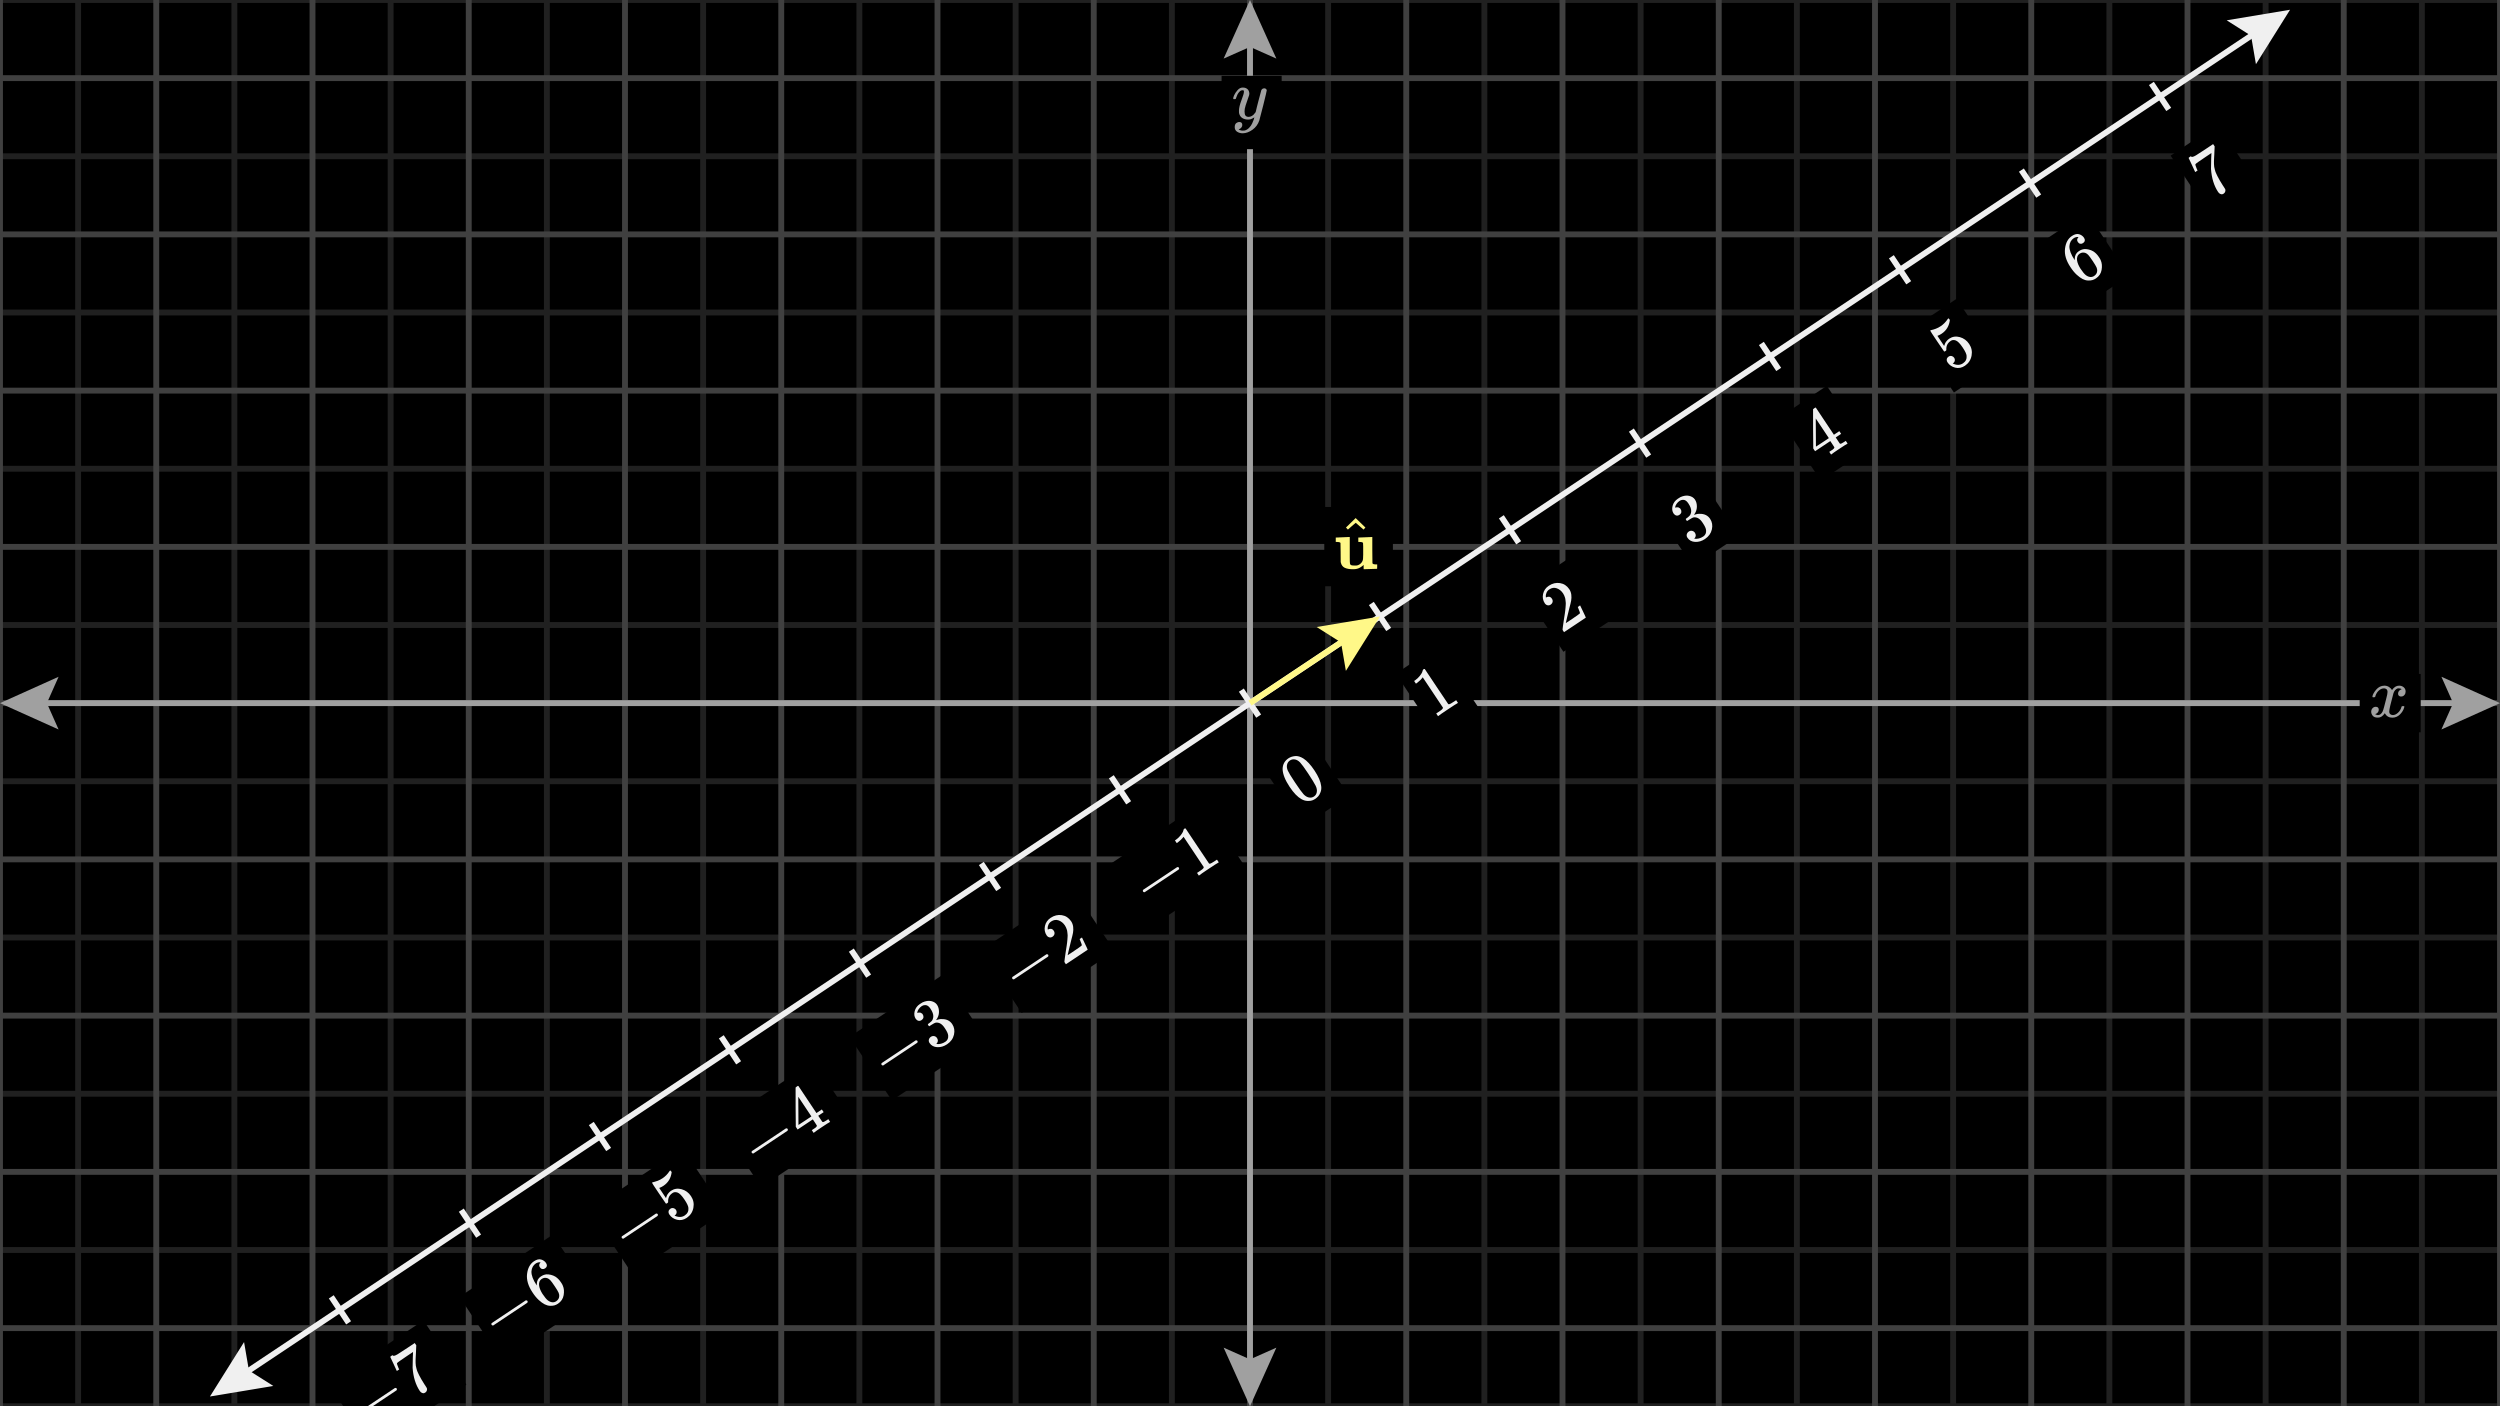 <svg width="640" height="360" viewBox="0 0 640 360" fill="none" xmlns="http://www.w3.org/2000/svg">
<rect x="0" y="0" width="640" height="360" fill="#808080" stroke="none"/>
<g clip-path="url(#clip0_331_14902)">
<path d="M640 0H0V360H640V0Z" fill="black"/>
<g clip-path="url(#clip1_331_14902)">
<path d="M0 0H640" stroke="#202020" stroke-width="1.5"/>
<path d="M0 40H640" stroke="#202020" stroke-width="1.5"/>
<path d="M0 80H640" stroke="#202020" stroke-width="1.5"/>
<path d="M0 120H640" stroke="#202020" stroke-width="1.5"/>
<path d="M0 160H640" stroke="#202020" stroke-width="1.5"/>
<path d="M0 200H640" stroke="#202020" stroke-width="1.5"/>
<path d="M0 240H640" stroke="#202020" stroke-width="1.5"/>
<path d="M0 280H640" stroke="#202020" stroke-width="1.5"/>
<path d="M0 320H640" stroke="#202020" stroke-width="1.5"/>
<path d="M0 360H640" stroke="#202020" stroke-width="1.5"/>
<path d="M20 0V360" stroke="#202020" stroke-width="1.5"/>
<path d="M60 0V360" stroke="#202020" stroke-width="1.5"/>
<path d="M100 0V360" stroke="#202020" stroke-width="1.5"/>
<path d="M140 0V360" stroke="#202020" stroke-width="1.5"/>
<path d="M180 0V360" stroke="#202020" stroke-width="1.5"/>
<path d="M220 0V360" stroke="#202020" stroke-width="1.5"/>
<path d="M260 0V360" stroke="#202020" stroke-width="1.5"/>
<path d="M300 0V360" stroke="#202020" stroke-width="1.5"/>
<path d="M340 0V360" stroke="#202020" stroke-width="1.5"/>
<path d="M380 0V360" stroke="#202020" stroke-width="1.5"/>
<path d="M420 0V360" stroke="#202020" stroke-width="1.5"/>
<path d="M460 0V360" stroke="#202020" stroke-width="1.5"/>
<path d="M500 0V360" stroke="#202020" stroke-width="1.5"/>
<path d="M540 0V360" stroke="#202020" stroke-width="1.5"/>
<path d="M580 0V360" stroke="#202020" stroke-width="1.5"/>
<path d="M620 0V360" stroke="#202020" stroke-width="1.5"/>
<path d="M0 20H640" stroke="#404040" stroke-width="1.5"/>
<path d="M0 60H640" stroke="#404040" stroke-width="1.5"/>
<path d="M0 100H640" stroke="#404040" stroke-width="1.5"/>
<path d="M0 140H640" stroke="#404040" stroke-width="1.5"/>
<path d="M0 180H640" stroke="#404040" stroke-width="1.5"/>
<path d="M0 220H640" stroke="#404040" stroke-width="1.5"/>
<path d="M0 260H640" stroke="#404040" stroke-width="1.5"/>
<path d="M0 300H640" stroke="#404040" stroke-width="1.5"/>
<path d="M0 340H640" stroke="#404040" stroke-width="1.5"/>
<path d="M0 0V360" stroke="#404040" stroke-width="1.5"/>
<path d="M40 0V360" stroke="#404040" stroke-width="1.5"/>
<path d="M80 0V360" stroke="#404040" stroke-width="1.5"/>
<path d="M120 0V360" stroke="#404040" stroke-width="1.5"/>
<path d="M160 0V360" stroke="#404040" stroke-width="1.5"/>
<path d="M200 0V360" stroke="#404040" stroke-width="1.5"/>
<path d="M240 0V360" stroke="#404040" stroke-width="1.5"/>
<path d="M280 0V360" stroke="#404040" stroke-width="1.5"/>
<path d="M320 0V360" stroke="#404040" stroke-width="1.5"/>
<path d="M360 0V360" stroke="#404040" stroke-width="1.5"/>
<path d="M400 0V360" stroke="#404040" stroke-width="1.5"/>
<path d="M440 0V360" stroke="#404040" stroke-width="1.5"/>
<path d="M480 0V360" stroke="#404040" stroke-width="1.5"/>
<path d="M520 0V360" stroke="#404040" stroke-width="1.5"/>
<path d="M560 0V360" stroke="#404040" stroke-width="1.5"/>
<path d="M600 0V360" stroke="#404040" stroke-width="1.5"/>
<path d="M640 0V360" stroke="#404040" stroke-width="1.5"/>
</g>
<path d="M625 173.25L640 180L625 186.75L628 180L625 173.25Z" fill="#A0A0A0"/>
<path d="M15 186.75L0 180L15 173.25L12 180L15 186.75Z" fill="#A0A0A0"/>
<path d="M4 180H636" stroke="#A0A0A0" stroke-width="1.5"/>
<path d="M326.75 345L320 360L313.25 345L320 348L326.75 345Z" fill="#A0A0A0"/>
<path d="M313.25 15L320 0L326.75 15L320 12L313.25 15Z" fill="#A0A0A0"/>
<path d="M320 4V356" stroke="#A0A0A0" stroke-width="1.5"/>
<path d="M619.698 172.529H604.083V187.473H619.698V172.529Z" fill="black"/>
<g clip-path="url(#clip2_331_14902)">
<path d="M607.334 178.298C607.418 177.791 607.744 177.206 608.311 176.543C608.878 175.879 609.578 175.541 610.41 175.529C610.832 175.529 611.219 175.638 611.568 175.855C611.918 176.072 612.178 176.344 612.347 176.669C612.853 175.909 613.463 175.529 614.175 175.529C614.621 175.529 615.007 175.662 615.333 175.927C615.659 176.193 615.827 176.549 615.84 176.995C615.84 177.345 615.755 177.629 615.586 177.846C615.417 178.063 615.254 178.196 615.098 178.244C614.941 178.292 614.802 178.316 614.681 178.316C614.452 178.316 614.265 178.25 614.12 178.117C613.975 177.984 613.903 177.81 613.903 177.592C613.903 177.037 614.205 176.657 614.808 176.452C614.675 176.295 614.434 176.217 614.084 176.217C613.927 176.217 613.813 176.229 613.74 176.253C613.282 176.446 612.944 176.844 612.727 177.448C612.003 180.114 611.641 181.67 611.641 182.117C611.641 182.455 611.737 182.696 611.93 182.841C612.123 182.986 612.335 183.058 612.564 183.058C613.01 183.058 613.451 182.859 613.885 182.461C614.319 182.063 614.615 181.574 614.772 180.995C614.808 180.874 614.844 180.808 614.88 180.796C614.917 180.784 615.013 180.772 615.17 180.759H615.242C615.423 180.759 615.514 180.808 615.514 180.904C615.514 180.916 615.502 180.983 615.478 181.103C615.285 181.791 614.911 182.4 614.356 182.931C613.801 183.462 613.155 183.728 612.419 183.728C611.574 183.728 610.935 183.347 610.501 182.587C610.006 183.335 609.439 183.709 608.799 183.709H608.691C608.1 183.709 607.677 183.553 607.424 183.239C607.171 182.925 607.038 182.593 607.026 182.244C607.026 181.857 607.14 181.544 607.37 181.302C607.599 181.061 607.87 180.94 608.184 180.94C608.703 180.94 608.962 181.194 608.962 181.701C608.962 181.942 608.89 182.153 608.745 182.334C608.6 182.515 608.462 182.636 608.329 182.696C608.196 182.756 608.118 182.786 608.094 182.786L608.039 182.805C608.039 182.817 608.076 182.841 608.148 182.877C608.22 182.913 608.317 182.955 608.438 183.004C608.558 183.052 608.673 183.07 608.781 183.058C609.216 183.058 609.59 182.786 609.903 182.244C610.012 182.05 610.151 181.64 610.32 181.013C610.489 180.385 610.658 179.734 610.826 179.058C610.995 178.383 611.092 177.984 611.116 177.864C611.176 177.538 611.206 177.303 611.206 177.158C611.206 176.82 611.116 176.579 610.935 176.434C610.754 176.289 610.549 176.217 610.32 176.217C609.837 176.217 609.385 176.41 608.962 176.796C608.54 177.182 608.244 177.677 608.076 178.28C608.051 178.389 608.021 178.449 607.985 178.461C607.949 178.473 607.852 178.485 607.696 178.497H607.442C607.37 178.425 607.334 178.358 607.334 178.298Z" fill="#A0A0A0"/>
</g>
<path d="M328.108 19.411H312.723V38.188H328.108V19.411Z" fill="black"/>
<g clip-path="url(#clip3_331_14902)">
<path d="M315.689 25.218C315.689 25.049 315.779 24.759 315.96 24.349C316.141 23.939 316.431 23.51 316.829 23.064C317.227 22.617 317.674 22.4 318.169 22.412C318.663 22.412 319.062 22.551 319.363 22.828C319.665 23.106 319.822 23.492 319.834 23.987C319.81 24.216 319.792 24.343 319.78 24.367C319.78 24.403 319.683 24.681 319.49 25.2C319.297 25.719 319.098 26.304 318.893 26.956C318.687 27.607 318.591 28.126 318.603 28.512C318.603 29.031 318.687 29.393 318.856 29.599C319.025 29.804 319.279 29.912 319.617 29.924C319.894 29.924 320.154 29.858 320.395 29.725C320.636 29.593 320.824 29.454 320.956 29.309C321.089 29.164 321.252 28.965 321.445 28.712C321.445 28.7 321.475 28.579 321.536 28.349C321.596 28.12 321.68 27.764 321.789 27.282C321.898 26.799 322.012 26.352 322.133 25.942C322.591 24.132 322.845 23.184 322.893 23.1C323.05 22.774 323.31 22.611 323.672 22.611C323.828 22.611 323.955 22.653 324.052 22.738C324.148 22.822 324.215 22.895 324.251 22.955C324.287 23.015 324.299 23.07 324.287 23.118C324.287 23.275 323.991 24.542 323.4 26.919C322.809 29.297 322.471 30.6 322.386 30.829C322.048 31.831 321.463 32.628 320.63 33.219C319.798 33.81 318.965 34.112 318.132 34.124C317.589 34.124 317.113 33.991 316.702 33.726C316.292 33.46 316.087 33.062 316.087 32.531C316.087 32.266 316.129 32.042 316.214 31.861C316.298 31.68 316.413 31.547 316.557 31.463C316.702 31.379 316.823 31.318 316.92 31.282C317.016 31.246 317.119 31.228 317.227 31.228C317.758 31.228 318.024 31.481 318.024 31.988C318.024 32.229 317.951 32.441 317.807 32.622C317.662 32.803 317.523 32.923 317.39 32.984C317.257 33.044 317.179 33.074 317.155 33.074L317.101 33.092C317.125 33.153 317.239 33.225 317.444 33.309C317.65 33.394 317.855 33.436 318.06 33.436H318.205C318.41 33.436 318.567 33.424 318.675 33.4C319.074 33.291 319.442 33.062 319.78 32.712C320.118 32.362 320.377 31.988 320.558 31.59C320.739 31.192 320.878 30.854 320.974 30.576C321.071 30.299 321.119 30.117 321.119 30.033L321.011 30.105C320.938 30.154 320.824 30.22 320.667 30.305C320.51 30.389 320.353 30.461 320.196 30.522C319.955 30.582 319.719 30.612 319.49 30.612C318.935 30.612 318.446 30.48 318.024 30.214C317.601 29.948 317.324 29.52 317.191 28.929C317.179 28.844 317.173 28.657 317.173 28.368C317.173 27.68 317.384 26.781 317.807 25.67C318.229 24.56 318.44 23.854 318.44 23.552C318.44 23.54 318.44 23.528 318.44 23.516C318.44 23.408 318.44 23.335 318.44 23.299C318.44 23.263 318.416 23.221 318.368 23.172C318.319 23.124 318.253 23.1 318.169 23.1H318.096C317.819 23.1 317.565 23.215 317.336 23.444C317.107 23.673 316.926 23.921 316.793 24.186C316.66 24.451 316.557 24.705 316.485 24.946C316.413 25.188 316.364 25.32 316.34 25.345C316.316 25.369 316.22 25.381 316.051 25.381H315.797C315.725 25.308 315.689 25.254 315.689 25.218Z" fill="#A0A0A0"/>
</g>
<path d="M570.031 5.2L586.256 2.496L577.519 16.433L576.271 9.152L570.031 5.2Z" fill="#F0F0F0"/>
<path d="M69.969 354.8L53.744 357.504L62.48 343.567L63.728 350.848L69.969 354.8Z" fill="#F0F0F0"/>
<path d="M57.072 355.285L582.928 4.715" stroke="#F0F0F0" stroke-width="1.5"/>
<path d="M84.807 331.988L89.245 338.645" stroke="#F0F0F0" stroke-width="1.5"/>
<path d="M118.089 309.8L122.527 316.456" stroke="#F0F0F0" stroke-width="1.5"/>
<path d="M151.371 287.612L155.809 294.269" stroke="#F0F0F0" stroke-width="1.5"/>
<path d="M184.653 265.424L189.091 272.08" stroke="#F0F0F0" stroke-width="1.5"/>
<path d="M217.935 243.235L222.373 249.892" stroke="#F0F0F0" stroke-width="1.5"/>
<path d="M251.217 221.048L255.655 227.704" stroke="#F0F0F0" stroke-width="1.5"/>
<path d="M284.499 198.859L288.937 205.516" stroke="#F0F0F0" stroke-width="1.5"/>
<path d="M317.781 176.672L322.219 183.328" stroke="#F0F0F0" stroke-width="1.5"/>
<path d="M351.063 154.483L355.501 161.14" stroke="#F0F0F0" stroke-width="1.5"/>
<path d="M384.345 132.296L388.783 138.952" stroke="#F0F0F0" stroke-width="1.5"/>
<path d="M417.627 110.107L422.065 116.764" stroke="#F0F0F0" stroke-width="1.5"/>
<path d="M450.909 87.92L455.347 94.576" stroke="#F0F0F0" stroke-width="1.5"/>
<path d="M484.191 65.731L488.629 72.388" stroke="#F0F0F0" stroke-width="1.5"/>
<path d="M517.473 43.544L521.911 50.2" stroke="#F0F0F0" stroke-width="1.5"/>
<path d="M550.755 21.355L555.193 28.012" stroke="#F0F0F0" stroke-width="1.5"/>
<path d="M108.413 338.017L84.054 354.257L95.026 370.715L119.385 354.475L108.413 338.017Z" fill="black"/>
<g clip-path="url(#clip4_331_14902)">
<path d="M92.506 361.775C92.506 361.775 92.462 361.71 92.375 361.58C92.288 361.449 92.292 361.302 92.385 361.138L101.134 355.306C101.338 355.286 101.48 355.336 101.56 355.456C101.641 355.577 101.632 355.727 101.535 355.908L92.787 361.74C92.6 361.764 92.462 361.71 92.375 361.58L92.506 361.775Z" fill="#F0F0F0"/>
<path d="M101.565 350.93C101.562 350.903 101.283 350.299 100.727 349.118L99.894 347.346C99.881 347.326 99.974 347.249 100.175 347.115L100.476 346.914L100.516 346.974C100.583 347.075 100.716 347.11 100.913 347.08C101.11 347.05 101.402 346.921 101.786 346.693C102.171 346.466 103.026 345.91 104.351 345.027L106.173 343.812L106.565 344.4L106.474 346.483C106.464 346.663 106.447 346.964 106.424 347.386C106.401 347.808 106.389 348.084 106.389 348.214C106.389 348.345 106.391 348.576 106.394 348.907C106.397 349.238 106.417 349.486 106.454 349.65C106.491 349.814 106.545 350.046 106.615 350.347C106.685 350.648 106.774 350.923 106.881 351.17C106.988 351.418 107.128 351.716 107.302 352.064C107.476 352.412 107.674 352.773 107.895 353.148C108.116 353.523 108.375 353.944 108.673 354.413C108.766 354.553 108.86 354.694 108.954 354.835C109.047 354.975 109.123 355.099 109.18 355.206L109.27 355.341C109.344 355.539 109.345 355.748 109.275 355.969C109.205 356.19 109.074 356.364 108.883 356.491C108.773 356.564 108.658 356.62 108.537 356.656C108.417 356.693 108.248 356.668 108.03 356.581C107.813 356.494 107.624 356.33 107.463 356.089C106.406 354.503 105.795 352.532 105.631 350.177C105.618 349.722 105.634 348.833 105.681 347.511L105.741 346.101L104.341 347.035C102.594 348.199 101.696 348.842 101.646 348.962C101.606 349.032 101.631 349.19 101.721 349.434C101.811 349.678 101.905 349.927 102.002 350.182L102.168 350.528L102.198 350.573L101.596 350.975L101.565 350.93Z" fill="#F0F0F0"/>
</g>
<path d="M141.511 316.07L117.629 331.991L128.491 348.284L152.373 332.363L141.511 316.07Z" fill="black"/>
<g clip-path="url(#clip5_331_14902)">
<path d="M125.98 339.359C125.98 339.359 125.937 339.294 125.85 339.164C125.763 339.033 125.766 338.886 125.86 338.722L134.608 332.89C134.812 332.87 134.954 332.92 135.035 333.041C135.115 333.161 135.107 333.312 135.01 333.492L126.261 339.324C126.074 339.348 125.937 339.294 125.85 339.164L125.98 339.359Z" fill="#F0F0F0"/>
<path d="M136.299 330.826C135.209 329.19 134.752 327.624 134.929 326.129C135.107 324.633 135.692 323.554 136.686 322.891C137.379 322.43 137.996 322.279 138.538 322.44C139.08 322.6 139.498 322.901 139.793 323.343C139.96 323.594 140.024 323.842 139.983 324.086C139.943 324.33 139.798 324.536 139.547 324.703C139.316 324.857 139.078 324.914 138.834 324.874C138.59 324.834 138.384 324.688 138.217 324.437C137.922 323.996 137.981 323.572 138.392 323.167C138.024 323.094 137.63 323.176 137.208 323.413C136.495 323.888 136.109 324.581 136.049 325.491C136.018 326.468 136.458 327.639 137.369 329.004L137.424 329.055C137.434 328.961 137.43 328.869 137.414 328.779C137.424 327.902 137.76 327.243 138.423 326.801L138.483 326.761C138.944 326.453 139.415 326.277 139.893 326.234C140.228 326.214 140.602 326.254 141.017 326.354C141.432 326.455 141.819 326.61 142.177 326.821C142.715 327.173 143.179 327.639 143.567 328.222L143.748 328.493C143.902 328.723 144.02 328.956 144.104 329.19C144.388 329.856 144.452 330.647 144.295 331.564C144.137 332.481 143.652 333.21 142.839 333.752C142.558 333.94 142.26 334.08 141.946 334.174C141.631 334.268 141.25 334.305 140.802 334.284C140.353 334.264 139.9 334.139 139.441 333.908C138.983 333.677 138.478 333.311 137.926 332.809C137.374 332.307 136.831 331.646 136.299 330.826ZM138.694 327.403C138.392 327.604 138.188 327.863 138.081 328.181C137.974 328.499 137.954 328.839 138.021 329.2C138.088 329.562 138.193 329.905 138.337 330.229C138.481 330.554 138.658 330.885 138.869 331.223C139.425 332.056 139.883 332.613 140.244 332.894C140.606 333.175 140.991 333.339 141.399 333.386C141.76 333.406 142.086 333.319 142.377 333.125C142.889 332.784 143.154 332.332 143.17 331.77C143.181 331.502 143.12 331.216 142.99 330.912C142.859 330.607 142.533 330.063 142.011 329.281C141.476 328.477 141.093 327.957 140.862 327.72C140.631 327.482 140.39 327.316 140.139 327.223C139.627 327.042 139.145 327.102 138.694 327.403Z" fill="#F0F0F0"/>
</g>
<path d="M174.735 293.92L150.968 309.765L161.83 326.058L185.597 310.213L174.735 293.92Z" fill="black"/>
<g clip-path="url(#clip6_331_14902)">
<path d="M159.32 317.133C159.32 317.133 159.276 317.068 159.189 316.937C159.102 316.807 159.106 316.659 159.199 316.495L167.948 310.663C168.152 310.643 168.294 310.694 168.374 310.814C168.454 310.934 168.446 311.085 168.349 311.266L159.601 317.098C159.414 317.121 159.276 317.068 159.189 316.937L159.32 317.133Z" fill="#F0F0F0"/>
<path d="M173.042 309.724C173.202 309.965 173.256 310.219 173.202 310.487C173.149 310.755 173.007 310.965 172.776 311.119L172.67 311.189C173.661 311.675 174.537 311.663 175.3 311.154C176.003 310.686 176.314 310.043 176.234 309.227C176.204 308.769 175.871 308.063 175.235 307.109C174.546 306.075 173.945 305.468 173.433 305.287C172.951 305.13 172.55 305.158 172.229 305.372L172.138 305.433C171.355 305.955 170.991 306.691 171.044 307.641C171.051 307.738 171.043 307.802 171.019 307.832C170.996 307.862 170.927 307.922 170.813 308.012C170.643 308.126 170.527 308.16 170.467 308.113C170.42 308.086 169.825 307.214 168.68 305.498L167.385 303.556C167.051 303.054 166.909 302.786 166.959 302.753C166.965 302.719 166.979 302.696 166.999 302.682C167.009 302.676 167.141 302.645 167.395 302.592C167.65 302.538 167.979 302.435 168.384 302.281C168.789 302.127 169.192 301.916 169.594 301.648C170.306 301.173 170.895 300.578 171.36 299.862C171.414 299.768 171.466 299.704 171.516 299.671C171.596 299.617 171.697 299.681 171.817 299.862L171.948 300.057C171.774 301.58 171.069 302.753 169.835 303.576C169.523 303.783 169.222 303.94 168.931 304.047L168.761 304.118L170.487 306.708C170.584 306.44 170.661 306.229 170.718 306.075C170.775 305.921 170.902 305.72 171.099 305.473C171.297 305.225 171.526 305.014 171.787 304.84C172.6 304.298 173.505 304.166 174.502 304.444C175.499 304.722 176.296 305.307 176.891 306.201C177.507 307.124 177.711 308.126 177.504 309.207C177.296 310.288 176.734 311.141 175.817 311.767C175.004 312.309 174.171 312.473 173.318 312.259C172.465 312.044 171.81 311.596 171.355 310.913C171.195 310.673 171.123 310.445 171.14 310.231C171.156 310.017 171.212 309.849 171.305 309.729C171.399 309.609 171.501 309.511 171.611 309.438C171.862 309.271 172.125 309.219 172.399 309.282C172.674 309.346 172.888 309.493 173.042 309.724Z" fill="#F0F0F0"/>
</g>
<path d="M208.258 271.702L184.129 287.788L194.871 303.901L219 287.815L208.258 271.702Z" fill="black"/>
<g clip-path="url(#clip7_331_14902)">
<path d="M192.591 295.322C192.591 295.322 192.548 295.257 192.461 295.127C192.374 294.996 192.377 294.849 192.471 294.685L201.219 288.853C201.423 288.832 201.565 288.883 201.646 289.003C201.726 289.124 201.718 289.274 201.621 289.455L192.872 295.287C192.685 295.311 192.548 295.257 192.461 295.127L192.591 295.322Z" fill="#F0F0F0"/>
<path d="M212.377 287.286C212.176 287.376 211.519 287.793 210.404 288.536C209.24 289.312 208.577 289.775 208.417 289.926L208.281 290.016L207.819 289.324L208.286 289.013C208.487 288.879 208.622 288.788 208.693 288.741C208.763 288.695 208.842 288.628 208.929 288.541C209.016 288.454 209.069 288.382 209.089 288.325C209.109 288.268 209.118 288.204 209.114 288.134C209.111 288.107 208.935 287.833 208.587 287.311L208.085 286.558L204.185 289.158L203.724 288.465L203.679 283.471C203.662 280.118 203.66 278.43 203.673 278.407C203.68 278.373 203.779 278.293 203.97 278.166L204.241 277.985L204.391 278.015L209.009 284.942L210.394 284.018L210.856 284.711L209.471 285.635L209.983 286.403C210.257 286.814 210.418 287.055 210.464 287.125C210.511 287.196 210.582 287.236 210.675 287.246C210.802 287.262 211.115 287.112 211.614 286.794L212.051 286.503L212.512 287.196L212.377 287.286ZM207.714 285.805L204.361 280.776L204.406 287.989L206.058 286.909L207.714 285.805Z" fill="#F0F0F0"/>
</g>
<path d="M241.371 249.509L217.472 265.441L228.323 281.719L252.222 265.786L241.371 249.509Z" fill="black"/>
<g clip-path="url(#clip8_331_14902)">
<path d="M225.813 272.794C225.813 272.794 225.77 272.729 225.683 272.598C225.596 272.468 225.599 272.321 225.693 272.157L234.441 266.324C234.645 266.304 234.788 266.354 234.868 266.475C234.948 266.595 234.94 266.746 234.843 266.927L226.094 272.759C225.907 272.782 225.77 272.729 225.683 272.598L225.813 272.794Z" fill="#F0F0F0"/>
<path d="M235.907 261.149C235.636 261.33 235.368 261.385 235.104 261.315C234.839 261.245 234.612 261.078 234.421 260.813C234.053 260.261 233.966 259.609 234.16 258.856C234.354 258.103 234.793 257.499 235.475 257.044C235.827 256.81 236.051 256.667 236.148 256.617C236.971 256.242 237.715 256.13 238.381 256.281C239.047 256.431 239.546 256.744 239.877 257.219C240.225 257.741 240.392 258.362 240.379 259.082C240.366 259.801 240.131 260.472 239.676 261.094L239.651 261.154C239.658 261.165 239.713 261.149 239.817 261.109C239.921 261.069 240.096 261.017 240.344 260.954C240.591 260.89 240.852 260.868 241.127 260.888C242.305 260.872 243.185 261.3 243.767 262.173C244.296 262.966 244.446 263.867 244.219 264.874C243.991 265.881 243.401 266.702 242.447 267.338C241.644 267.874 240.807 268.119 239.937 268.076C239.067 268.032 238.411 267.679 237.97 267.017C237.782 266.736 237.722 266.45 237.789 266.159C237.856 265.868 238.022 265.627 238.286 265.436C238.567 265.248 238.858 265.185 239.159 265.245C239.46 265.305 239.701 265.471 239.882 265.742C239.956 265.852 240.008 265.963 240.038 266.073C240.068 266.184 240.086 266.287 240.093 266.384C240.1 266.482 240.085 266.579 240.048 266.676C240.011 266.773 239.977 266.853 239.947 266.917C239.917 266.98 239.88 267.034 239.837 267.077C239.793 267.121 239.763 267.162 239.747 267.203L239.696 267.258C240.509 267.368 241.282 267.179 242.015 266.691C242.567 266.323 242.807 265.779 242.733 265.059C242.683 264.614 242.43 264.051 241.975 263.368L241.774 263.067C241.139 262.113 240.392 261.69 239.536 261.797C239.345 261.837 239.015 262.006 238.547 262.304L237.905 262.71L237.839 262.71C237.799 262.694 237.736 262.62 237.649 262.49C237.528 262.309 237.508 262.192 237.588 262.138C237.869 261.951 238.144 261.732 238.411 261.481C238.719 261.203 238.89 260.785 238.923 260.226C238.957 259.667 238.723 259.011 238.221 258.258L238.14 258.138C237.759 257.566 237.319 257.286 236.82 257.3C236.506 257.306 236.223 257.393 235.972 257.561C235.651 257.775 235.392 258.027 235.194 258.319C234.997 258.61 234.883 258.852 234.853 259.046C234.823 259.24 234.808 259.338 234.808 259.338L234.853 259.307C234.89 259.297 234.936 259.281 234.993 259.257C235.05 259.234 235.117 259.225 235.194 259.232C235.271 259.239 235.355 259.234 235.445 259.217C235.535 259.2 235.622 259.222 235.706 259.282C235.79 259.343 235.88 259.391 235.977 259.428C236.074 259.465 236.156 259.555 236.223 259.699C236.37 259.92 236.431 260.162 236.404 260.427C236.377 260.691 236.211 260.932 235.907 261.149Z" fill="#F0F0F0"/>
</g>
<path d="M274.702 227.537L250.935 243.382L261.556 259.314L285.323 243.469L274.702 227.537Z" fill="black"/>
<g clip-path="url(#clip9_331_14902)">
<path d="M259.286 250.75C259.286 250.75 259.243 250.685 259.156 250.554C259.069 250.424 259.072 250.277 259.166 250.113L267.914 244.281C268.118 244.261 268.26 244.311 268.341 244.431C268.421 244.552 268.413 244.702 268.315 244.883L259.567 250.715C259.38 250.738 259.243 250.685 259.156 250.554L259.286 250.75Z" fill="#F0F0F0"/>
<path d="M269.45 239.798C269.179 239.979 268.903 240.032 268.622 239.959C268.341 239.885 268.113 239.718 267.939 239.457C267.464 238.744 267.318 237.949 267.502 237.073C267.686 236.196 268.175 235.493 268.968 234.965C269.881 234.356 270.832 234.128 271.819 234.282C272.806 234.436 273.602 234.956 274.208 235.843C274.496 236.275 274.669 236.753 274.73 237.278C274.79 237.804 274.777 238.306 274.69 238.784C274.603 239.263 274.449 239.902 274.228 240.701C274.074 241.253 273.88 242.05 273.646 243.09L273.319 244.526L274.474 243.778C276.05 242.727 276.871 242.143 276.938 242.026C276.995 241.959 276.818 241.432 276.406 240.445L276.376 240.4L276.978 239.999L277.008 240.044C277.018 240.081 277.258 240.581 277.726 241.545C278.195 242.508 278.427 243.02 278.424 243.08L278.454 243.126L272.868 246.85L272.677 246.564L272.556 246.383C272.51 246.313 272.49 246.217 272.496 246.097C272.503 245.976 272.536 245.7 272.597 245.269C272.674 244.753 272.737 244.305 272.787 243.924C272.811 243.763 272.858 243.463 272.928 243.025C272.998 242.587 273.045 242.287 273.068 242.127C273.092 241.966 273.127 241.703 273.174 241.339C273.221 240.974 273.247 240.71 273.254 240.546C273.261 240.382 273.276 240.154 273.299 239.863C273.323 239.572 273.321 239.341 273.294 239.171C273.268 239 273.246 238.804 273.229 238.583C273.212 238.362 273.17 238.158 273.104 237.971C273.037 237.784 272.971 237.61 272.908 237.449C272.844 237.288 272.749 237.113 272.622 236.922C272.2 236.29 271.665 235.856 271.016 235.622C270.367 235.388 269.726 235.482 269.093 235.903C268.762 236.124 268.528 236.403 268.391 236.741C268.254 237.079 268.188 237.362 268.195 237.59C268.202 237.817 268.215 237.946 268.235 237.976C268.242 237.986 268.27 237.974 268.32 237.941C268.501 237.82 268.734 237.767 269.018 237.78C269.303 237.794 269.552 237.961 269.766 238.282C269.933 238.533 269.993 238.797 269.947 239.075C269.9 239.353 269.734 239.594 269.45 239.798Z" fill="#F0F0F0"/>
</g>
<path d="M307.803 205.469L284.397 221.073L295.019 237.005L318.424 221.401L307.803 205.469Z" fill="black"/>
<g clip-path="url(#clip10_331_14902)">
<path d="M292.749 228.441C292.749 228.441 292.705 228.376 292.618 228.246C292.531 228.115 292.535 227.968 292.628 227.804L301.377 221.972C301.581 221.952 301.723 222.002 301.803 222.123C301.884 222.243 301.875 222.394 301.778 222.574L293.03 228.406C292.843 228.43 292.705 228.376 292.618 228.246L292.749 228.441Z" fill="#F0F0F0"/>
<path d="M302.983 214.202L302.837 214.408C302.73 214.552 302.563 214.736 302.335 214.96C302.108 215.184 301.84 215.413 301.532 215.648L301.246 215.838L300.784 215.146L301.07 214.955C301.529 214.62 301.915 214.254 302.23 213.856C302.544 213.458 302.745 213.15 302.832 212.932C302.919 212.715 302.986 212.511 303.033 212.32C303.033 212.276 303.083 212.221 303.183 212.154C303.274 212.094 303.379 212.067 303.5 212.074L306.501 216.576L309.527 221.083C309.645 221.107 309.735 221.112 309.799 221.098C309.862 221.085 309.996 221.025 310.2 220.917C310.404 220.81 310.722 220.613 311.154 220.325L311.545 220.064L312.007 220.757L311.841 220.867C311.61 220.978 310.802 221.495 309.417 222.418C308.052 223.328 307.274 223.869 307.083 224.039L306.903 224.16L306.441 223.467L306.832 223.206C307.053 223.059 307.244 222.932 307.404 222.825C307.565 222.718 307.687 222.629 307.771 222.559C307.854 222.488 307.925 222.42 307.982 222.353C308.039 222.286 308.072 222.249 308.082 222.243C308.092 222.236 308.105 222.191 308.122 222.107C308.139 222.023 308.156 221.983 308.172 221.987L302.983 214.202Z" fill="#F0F0F0"/>
</g>
<path d="M334.478 187.429L322.57 195.367L333.432 211.66L345.34 203.722L334.478 187.429Z" fill="black"/>
<g clip-path="url(#clip11_331_14902)">
<path d="M328.348 196.882C328.368 195.694 328.865 194.776 329.839 194.127C330.321 193.806 330.89 193.615 331.545 193.555C332.201 193.494 332.9 193.695 333.643 194.157C334.57 194.742 335.519 195.763 336.489 197.218C337.526 198.774 338.103 200.108 338.22 201.218C338.301 201.774 338.249 202.294 338.065 202.779C337.881 203.265 337.678 203.624 337.458 203.858C337.237 204.093 337.004 204.298 336.76 204.476C336.499 204.65 336.218 204.794 335.917 204.907C335.616 205.021 335.202 205.065 334.677 205.038C334.152 205.011 333.652 204.859 333.176 204.581C332.196 204.046 331.187 203 330.15 201.444C328.986 199.698 328.385 198.177 328.348 196.882ZM331.616 194.443C331.1 194.322 330.637 194.399 330.225 194.674C329.804 194.955 329.549 195.356 329.462 195.878C329.386 196.307 329.461 196.778 329.688 197.294C329.916 197.809 330.518 198.799 331.495 200.265C332.552 201.851 333.289 202.868 333.703 203.316C334.118 203.765 334.563 204.041 335.038 204.145C335.52 204.258 335.967 204.178 336.379 203.904C336.78 203.636 337.021 203.258 337.101 202.769C337.192 202.274 337.091 201.732 336.8 201.143C336.509 200.554 335.87 199.509 334.883 198.006C333.913 196.551 333.233 195.619 332.845 195.211C332.457 194.803 332.047 194.547 331.616 194.443Z" fill="#F0F0F0"/>
</g>
<path d="M367.97 165.361L357.327 172.456L367.949 188.388L378.591 181.293L367.97 165.361Z" fill="black"/>
<g clip-path="url(#clip12_331_14902)">
<path d="M364.215 173.384L364.069 173.59C363.962 173.734 363.795 173.918 363.567 174.142C363.34 174.366 363.072 174.595 362.764 174.829L362.478 175.02L362.016 174.327L362.302 174.137C362.761 173.802 363.147 173.436 363.462 173.038C363.776 172.639 363.977 172.332 364.064 172.114C364.151 171.897 364.218 171.692 364.265 171.502C364.265 171.458 364.315 171.403 364.415 171.336C364.506 171.276 364.611 171.249 364.732 171.256L367.733 175.758L370.759 180.265C370.876 180.288 370.967 180.293 371.03 180.28C371.094 180.266 371.228 180.206 371.432 180.099C371.636 179.992 371.954 179.795 372.385 179.507L372.777 179.246L373.239 179.939L373.073 180.049C372.842 180.159 372.034 180.676 370.649 181.6C369.284 182.51 368.506 183.05 368.315 183.221L368.134 183.341L367.673 182.649L368.064 182.388C368.285 182.241 368.476 182.113 368.636 182.006C368.797 181.899 368.919 181.811 369.003 181.74C369.086 181.67 369.157 181.602 369.213 181.535C369.27 181.468 369.304 181.431 369.314 181.424C369.324 181.417 369.337 181.372 369.354 181.289C369.371 181.205 369.387 181.165 369.404 181.168L364.215 173.384Z" fill="#F0F0F0"/>
</g>
<path d="M401.162 143.233L389.616 150.931L400.237 166.862L411.783 159.165L401.162 143.233Z" fill="black"/>
<g clip-path="url(#clip13_331_14902)">
<path d="M396.975 154.784C396.704 154.965 396.428 155.019 396.147 154.945C395.866 154.871 395.638 154.704 395.464 154.443C394.989 153.73 394.843 152.936 395.027 152.059C395.211 151.182 395.7 150.48 396.493 149.951C397.406 149.342 398.357 149.115 399.344 149.269C400.331 149.422 401.127 149.943 401.733 150.829C402.02 151.261 402.194 151.74 402.255 152.265C402.315 152.79 402.301 153.292 402.214 153.771C402.127 154.249 401.974 154.888 401.753 155.688C401.599 156.24 401.405 157.036 401.171 158.077L400.844 159.512L401.999 158.764C403.575 157.714 404.396 157.13 404.463 157.013C404.52 156.946 404.342 156.419 403.931 155.432L403.901 155.387L404.503 154.985L404.533 155.03C404.543 155.067 404.782 155.567 405.251 156.531C405.719 157.495 405.952 158.006 405.949 158.067L405.979 158.112L400.393 161.836L400.202 161.55L400.081 161.369C400.035 161.299 400.014 161.204 400.021 161.083C400.028 160.963 400.061 160.687 400.122 160.255C400.199 159.74 400.262 159.291 400.312 158.91C400.336 158.749 400.383 158.45 400.453 158.012C400.523 157.573 400.57 157.274 400.593 157.113C400.617 156.953 400.652 156.69 400.699 156.325C400.746 155.96 400.772 155.696 400.779 155.532C400.786 155.368 400.801 155.141 400.824 154.85C400.848 154.558 400.846 154.328 400.819 154.157C400.792 153.986 400.771 153.791 400.754 153.57C400.737 153.349 400.695 153.145 400.628 152.957C400.562 152.77 400.496 152.596 400.433 152.435C400.369 152.275 400.274 152.099 400.147 151.909C399.725 151.276 399.19 150.843 398.541 150.609C397.891 150.374 397.251 150.468 396.618 150.89C396.287 151.11 396.053 151.39 395.916 151.728C395.779 152.066 395.713 152.348 395.72 152.576C395.727 152.804 395.74 152.932 395.76 152.962C395.767 152.973 395.795 152.961 395.845 152.927C396.026 152.807 396.259 152.753 396.543 152.767C396.827 152.78 397.077 152.947 397.291 153.269C397.458 153.52 397.518 153.784 397.472 154.062C397.425 154.339 397.259 154.58 396.975 154.784Z" fill="#F0F0F0"/>
</g>
<path d="M434.327 120.871L422.519 128.743L433.37 145.02L445.179 137.147L434.327 120.871Z" fill="black"/>
<g clip-path="url(#clip14_331_14902)">
<path d="M429.929 131.802C429.658 131.983 429.39 132.038 429.126 131.968C428.861 131.898 428.634 131.73 428.443 131.466C428.075 130.914 427.988 130.261 428.182 129.509C428.376 128.756 428.815 128.152 429.497 127.697C429.848 127.463 430.073 127.32 430.17 127.27C430.993 126.895 431.737 126.783 432.403 126.934C433.069 127.084 433.568 127.397 433.899 127.872C434.247 128.394 434.414 129.015 434.401 129.734C434.387 130.454 434.153 131.125 433.698 131.747L433.673 131.807C433.68 131.817 433.735 131.802 433.839 131.762C433.942 131.722 434.118 131.67 434.366 131.607C434.613 131.543 434.874 131.521 435.148 131.541C436.326 131.525 437.206 131.953 437.788 132.826C438.317 133.619 438.468 134.519 438.24 135.526C438.013 136.533 437.422 137.355 436.468 137.991C435.665 138.526 434.829 138.772 433.959 138.728C433.089 138.685 432.433 138.332 431.992 137.669C431.804 137.388 431.744 137.102 431.811 136.811C431.878 136.52 432.043 136.279 432.308 136.088C432.589 135.901 432.88 135.837 433.181 135.898C433.482 135.958 433.723 136.124 433.904 136.395C433.977 136.505 434.029 136.615 434.059 136.726C434.089 136.836 434.108 136.94 434.115 137.037C434.121 137.134 434.106 137.231 434.069 137.328C434.033 137.425 433.999 137.505 433.969 137.569C433.939 137.633 433.902 137.686 433.859 137.73C433.815 137.773 433.785 137.815 433.768 137.855L433.718 137.91C434.531 138.021 435.304 137.832 436.037 137.343C436.589 136.975 436.828 136.431 436.755 135.712C436.704 135.267 436.452 134.703 435.997 134.021L435.796 133.719C435.16 132.766 434.414 132.343 433.557 132.45C433.367 132.49 433.037 132.659 432.569 132.957L431.926 133.363H431.861C431.821 133.346 431.757 133.273 431.67 133.142C431.55 132.962 431.53 132.845 431.61 132.791C431.891 132.604 432.166 132.384 432.433 132.134C432.741 131.856 432.912 131.438 432.945 130.879C432.979 130.32 432.744 129.664 432.243 128.911L432.162 128.791C431.781 128.219 431.341 127.939 430.842 127.953C430.528 127.959 430.245 128.046 429.994 128.214C429.673 128.428 429.414 128.68 429.216 128.972C429.019 129.263 428.905 129.505 428.875 129.699C428.845 129.893 428.83 129.99 428.83 129.99L428.875 129.96C428.912 129.95 428.958 129.934 429.015 129.91C429.072 129.887 429.139 129.878 429.216 129.885C429.293 129.892 429.377 129.887 429.467 129.87C429.557 129.853 429.644 129.875 429.728 129.935C429.812 129.995 429.902 130.044 429.999 130.081C430.096 130.118 430.178 130.208 430.245 130.352C430.392 130.573 430.452 130.815 430.426 131.08C430.399 131.344 430.233 131.585 429.929 131.802Z" fill="#F0F0F0"/>
</g>
<path d="M467.666 98.767L455.397 106.946L466.138 123.059L478.407 114.879L467.666 98.767Z" fill="black"/>
<g clip-path="url(#clip15_331_14902)">
<path d="M472.849 113.641C472.648 113.731 471.991 114.148 470.877 114.89C469.712 115.667 469.05 116.13 468.889 116.281L468.754 116.371L468.292 115.678L468.759 115.367C468.959 115.233 469.095 115.143 469.165 115.096C469.235 115.049 469.314 114.982 469.401 114.895C469.488 114.808 469.542 114.736 469.562 114.68C469.582 114.623 469.59 114.559 469.587 114.489C469.583 114.462 469.408 114.188 469.06 113.666L468.558 112.913L464.658 115.513L464.196 114.82L464.151 109.826C464.134 106.474 464.133 104.786 464.146 104.762C464.153 104.729 464.252 104.648 464.442 104.521L464.713 104.341L464.864 104.371L469.481 111.297L470.866 110.373L471.328 111.066L469.943 111.989L470.455 112.757C470.729 113.169 470.89 113.41 470.937 113.48C470.984 113.55 471.054 113.59 471.148 113.6C471.275 113.617 471.588 113.467 472.086 113.149L472.523 112.858L472.984 113.55L472.849 113.641ZM468.186 112.16L464.834 107.131L464.879 114.343L466.53 113.264L468.186 112.16Z" fill="#F0F0F0"/>
</g>
<path d="M500.888 76.489L489.342 84.186L500.204 100.48L511.75 92.782L500.888 76.489Z" fill="black"/>
<g clip-path="url(#clip16_331_14902)">
<path d="M500.259 91.583C500.42 91.824 500.473 92.079 500.42 92.346C500.366 92.614 500.224 92.825 499.993 92.979L499.888 93.049C500.878 93.534 501.755 93.522 502.518 93.014C503.22 92.545 503.531 91.903 503.451 91.087C503.421 90.628 503.088 89.922 502.452 88.969C501.763 87.935 501.162 87.327 500.651 87.147C500.169 86.989 499.767 87.018 499.446 87.232L499.356 87.292C498.573 87.814 498.208 88.55 498.262 89.501C498.268 89.598 498.26 89.661 498.236 89.691C498.213 89.721 498.144 89.782 498.031 89.872C497.86 89.986 497.745 90.019 497.684 89.972C497.638 89.945 497.042 89.074 495.898 87.357L494.603 85.415C494.268 84.913 494.126 84.645 494.176 84.612C494.183 84.579 494.196 84.555 494.216 84.542C494.226 84.535 494.358 84.505 494.613 84.451C494.867 84.398 495.197 84.294 495.601 84.14C496.006 83.986 496.41 83.776 496.811 83.508C497.524 83.033 498.113 82.437 498.578 81.721C498.631 81.627 498.683 81.564 498.733 81.531C498.814 81.477 498.914 81.54 499.034 81.721L499.165 81.917C498.991 83.439 498.287 84.612 497.052 85.435C496.741 85.643 496.44 85.8 496.149 85.907L495.978 85.977L497.704 88.567C497.801 88.299 497.878 88.088 497.935 87.935C497.992 87.781 498.119 87.58 498.317 87.332C498.514 87.085 498.743 86.874 499.004 86.7C499.817 86.158 500.722 86.026 501.72 86.303C502.717 86.581 503.513 87.167 504.109 88.06C504.724 88.984 504.928 89.986 504.721 91.066C504.513 92.147 503.951 93 503.035 93.626C502.221 94.168 501.388 94.332 500.535 94.118C499.682 93.904 499.028 93.455 498.573 92.773C498.412 92.532 498.34 92.304 498.357 92.09C498.374 91.876 498.429 91.709 498.523 91.588C498.616 91.468 498.718 91.371 498.829 91.297C499.08 91.13 499.342 91.078 499.617 91.142C499.891 91.205 500.105 91.353 500.259 91.583Z" fill="#F0F0F0"/>
</g>
<path d="M534.161 54.307L522.368 62.169L533.23 78.462L545.023 70.6L534.161 54.307Z" fill="black"/>
<g clip-path="url(#clip17_331_14902)">
<path d="M530.015 68.353C528.924 66.717 528.467 65.151 528.644 63.655C528.822 62.16 529.407 61.08 530.401 60.418C531.094 59.956 531.711 59.806 532.253 59.966C532.795 60.127 533.213 60.428 533.508 60.87C533.675 61.12 533.739 61.368 533.698 61.612C533.658 61.857 533.513 62.062 533.262 62.23C533.031 62.384 532.793 62.441 532.549 62.4C532.305 62.36 532.099 62.215 531.932 61.964C531.637 61.522 531.696 61.099 532.107 60.694C531.739 60.62 531.345 60.702 530.923 60.94C530.21 61.415 529.824 62.108 529.764 63.018C529.734 63.995 530.174 65.166 531.084 66.531L531.139 66.581C531.149 66.487 531.146 66.395 531.129 66.305C531.139 65.428 531.475 64.769 532.138 64.328L532.198 64.287C532.66 63.98 533.13 63.804 533.608 63.761C533.943 63.74 534.317 63.781 534.732 63.881C535.147 63.981 535.534 64.137 535.892 64.348C536.43 64.699 536.894 65.166 537.282 65.748L537.463 66.019C537.617 66.25 537.735 66.482 537.819 66.717C538.103 67.382 538.167 68.174 538.01 69.091C537.852 70.007 537.367 70.737 536.554 71.279C536.273 71.466 535.975 71.607 535.661 71.7C535.346 71.794 534.965 71.831 534.517 71.811C534.068 71.791 533.615 71.665 533.156 71.434C532.698 71.204 532.193 70.837 531.641 70.335C531.089 69.833 530.547 69.173 530.015 68.353ZM532.409 64.93C532.107 65.131 531.903 65.39 531.796 65.708C531.689 66.026 531.669 66.365 531.736 66.727C531.803 67.088 531.908 67.431 532.052 67.756C532.196 68.08 532.373 68.411 532.584 68.749C533.14 69.582 533.598 70.14 533.959 70.421C534.321 70.702 534.706 70.866 535.114 70.912C535.475 70.933 535.801 70.846 536.093 70.651C536.604 70.31 536.869 69.859 536.886 69.296C536.896 69.029 536.835 68.743 536.705 68.438C536.574 68.134 536.248 67.59 535.726 66.807C535.191 66.004 534.808 65.484 534.577 65.246C534.346 65.008 534.105 64.843 533.854 64.749C533.342 64.569 532.86 64.629 532.409 64.93Z" fill="#F0F0F0"/>
</g>
<path d="M567.732 31.804L555.677 39.841L566.648 56.298L578.704 48.261L567.732 31.804Z" fill="black"/>
<g clip-path="url(#clip18_331_14902)">
<path d="M561.95 44.005C561.947 43.978 561.667 43.374 561.112 42.193L560.279 40.422C560.265 40.402 560.359 40.325 560.56 40.191L560.861 39.99L560.901 40.05C560.968 40.151 561.1 40.186 561.298 40.156C561.495 40.126 561.786 39.997 562.171 39.769C562.556 39.542 563.411 38.986 564.736 38.103L566.558 36.888L566.949 37.475L566.859 39.558C566.849 39.739 566.832 40.04 566.808 40.462C566.785 40.883 566.773 41.159 566.773 41.29C566.773 41.42 566.775 41.651 566.778 41.983C566.782 42.314 566.802 42.561 566.839 42.725C566.875 42.889 566.929 43.122 566.999 43.423C567.069 43.724 567.158 43.998 567.265 44.246C567.372 44.494 567.513 44.791 567.687 45.139C567.861 45.487 568.058 45.849 568.279 46.224C568.5 46.598 568.759 47.02 569.057 47.488C569.151 47.629 569.244 47.769 569.338 47.91C569.432 48.05 569.507 48.174 569.564 48.281L569.654 48.417C569.728 48.614 569.729 48.823 569.659 49.044C569.589 49.265 569.458 49.439 569.268 49.566C569.157 49.64 569.042 49.695 568.921 49.732C568.801 49.769 568.632 49.743 568.415 49.657C568.197 49.569 568.008 49.406 567.847 49.165C566.79 47.579 566.179 45.608 566.015 43.252C566.002 42.797 566.019 41.909 566.066 40.587L566.126 39.177L564.726 40.111C562.979 41.275 562.081 41.917 562.03 42.038C561.99 42.108 562.015 42.265 562.106 42.51C562.196 42.754 562.29 43.003 562.387 43.257L562.552 43.604L562.583 43.649L561.98 44.05L561.95 44.005Z" fill="#F0F0F0"/>
</g>
<path d="M337.057 160.517L353.282 157.812L344.545 171.749L343.297 164.469L337.057 160.517Z" fill="#FFF888"/>
<path d="M320 180L349.954 160.031" stroke="#FFF888" stroke-width="1.5"/>
<path d="M356.584 129.786H339.015V150.08H356.584V129.786Z" fill="black"/>
<g clip-path="url(#clip19_331_14902)">
<path d="M342.008 137.616L343.709 137.544C344.843 137.495 345.416 137.471 345.428 137.471H345.537V140.675V142.629C345.537 143.534 345.555 144.083 345.591 144.276C345.627 144.469 345.724 144.602 345.881 144.674C346.05 144.746 346.351 144.783 346.786 144.783H347.057C347.455 144.783 347.823 144.656 348.161 144.403C348.499 144.149 348.734 143.823 348.867 143.425L348.885 143.389C348.933 143.244 348.963 142.786 348.975 142.014C348.975 141.99 348.975 141.941 348.975 141.869C348.975 141.555 348.975 141.302 348.975 141.109V139.896C348.975 139.438 348.963 139.154 348.939 139.046C348.915 138.937 348.837 138.859 348.704 138.811C348.535 138.762 348.288 138.738 347.962 138.738H347.727V137.616L351.31 137.471V140.783C351.31 142.991 351.322 144.125 351.346 144.185C351.406 144.39 351.732 144.493 352.323 144.493H352.559V145.054C352.559 145.428 352.552 145.615 352.54 145.615C352.311 145.615 351.738 145.633 350.821 145.669C349.904 145.706 349.331 145.724 349.102 145.724C349.09 145.724 349.084 145.537 349.084 145.163V144.602L348.885 144.801C348.318 145.271 347.787 145.549 347.292 145.633C347.063 145.693 346.755 145.724 346.369 145.724C345.489 145.724 344.789 145.603 344.27 145.362C343.751 145.12 343.413 144.68 343.257 144.041L343.22 143.842L343.202 141.453C343.202 139.908 343.19 139.088 343.166 138.992C343.07 138.823 342.744 138.738 342.189 138.738H341.954V137.616H342.008Z" fill="#FFF888"/>
<path d="M344.569 135.046L347.048 132.621L347.193 132.766C348.761 134.262 349.545 135.022 349.545 135.046L349.075 135.571C349.051 135.559 348.701 135.258 348.025 134.666L347.066 133.834L346.071 134.685C345.914 134.817 345.757 134.956 345.6 135.101C345.443 135.246 345.317 135.36 345.22 135.445L345.075 135.553C345.051 135.577 344.961 135.493 344.804 135.3L344.569 135.046Z" fill="#FFF888"/>
</g>
</g>
<defs>
<clipPath id="clip0_331_14902">
<rect width="640" height="360" fill="white"/>
</clipPath>
<clipPath id="clip1_331_14902">
<rect width="640" height="360" fill="white"/>
</clipPath>
<clipPath id="clip2_331_14902">
<rect width="10.352" height="8.2" fill="white" transform="translate(606.392 175.528)"/>
</clipPath>
<clipPath id="clip3_331_14902">
<rect width="8.872" height="11.712" fill="white" transform="translate(315.307 22.412)"/>
</clipPath>
<clipPath id="clip4_331_14902">
<rect width="23.128" height="13.72" fill="white" transform="translate(86.833 356.008) rotate(-33.69)"/>
</clipPath>
<clipPath id="clip5_331_14902">
<rect width="23.128" height="13.536" fill="white" transform="translate(120.409 333.743) rotate(-33.69)"/>
</clipPath>
<clipPath id="clip6_331_14902">
<rect width="23.128" height="13.536" fill="white" transform="translate(153.748 311.517) rotate(-33.69)"/>
</clipPath>
<clipPath id="clip7_331_14902">
<rect width="23.128" height="13.736" fill="white" transform="translate(186.909 289.54) rotate(-33.69)"/>
</clipPath>
<clipPath id="clip8_331_14902">
<rect width="23.128" height="13.52" fill="white" transform="translate(220.252 267.192) rotate(-33.69)"/>
</clipPath>
<clipPath id="clip9_331_14902">
<rect width="23.128" height="13.536" fill="white" transform="translate(253.715 245.134) rotate(-33.69)"/>
</clipPath>
<clipPath id="clip10_331_14902">
<rect width="23.128" height="13.536" fill="white" transform="translate(287.177 222.825) rotate(-33.69)"/>
</clipPath>
<clipPath id="clip11_331_14902">
<rect width="9.048" height="12.456" fill="white" transform="translate(326.088 196.624) rotate(-33.69)"/>
</clipPath>
<clipPath id="clip12_331_14902">
<rect width="9.048" height="12.056" fill="white" transform="translate(360.123 174.195) rotate(-33.69)"/>
</clipPath>
<clipPath id="clip13_331_14902">
<rect width="9.048" height="12.056" fill="white" transform="translate(392.953 152.309) rotate(-33.69)"/>
</clipPath>
<clipPath id="clip14_331_14902">
<rect width="9.048" height="12.432" fill="white" transform="translate(425.989 130.035) rotate(-33.69)"/>
</clipPath>
<clipPath id="clip15_331_14902">
<rect width="9.048" height="12.256" fill="white" transform="translate(459.096 108.083) rotate(-33.69)"/>
</clipPath>
<clipPath id="clip16_331_14902">
<rect width="9.048" height="12.456" fill="white" transform="translate(492.679 85.564) rotate(-33.69)"/>
</clipPath>
<clipPath id="clip17_331_14902">
<rect width="9.048" height="12.456" fill="white" transform="translate(525.837 63.457) rotate(-33.69)"/>
</clipPath>
<clipPath id="clip18_331_14902">
<rect width="9.048" height="12.632" fill="white" transform="translate(558.933 41.274) rotate(-33.69)"/>
</clipPath>
<clipPath id="clip19_331_14902">
<rect width="11.568" height="14.912" fill="white" transform="translate(341.282 130.812)"/>
</clipPath>
</defs>
</svg>
